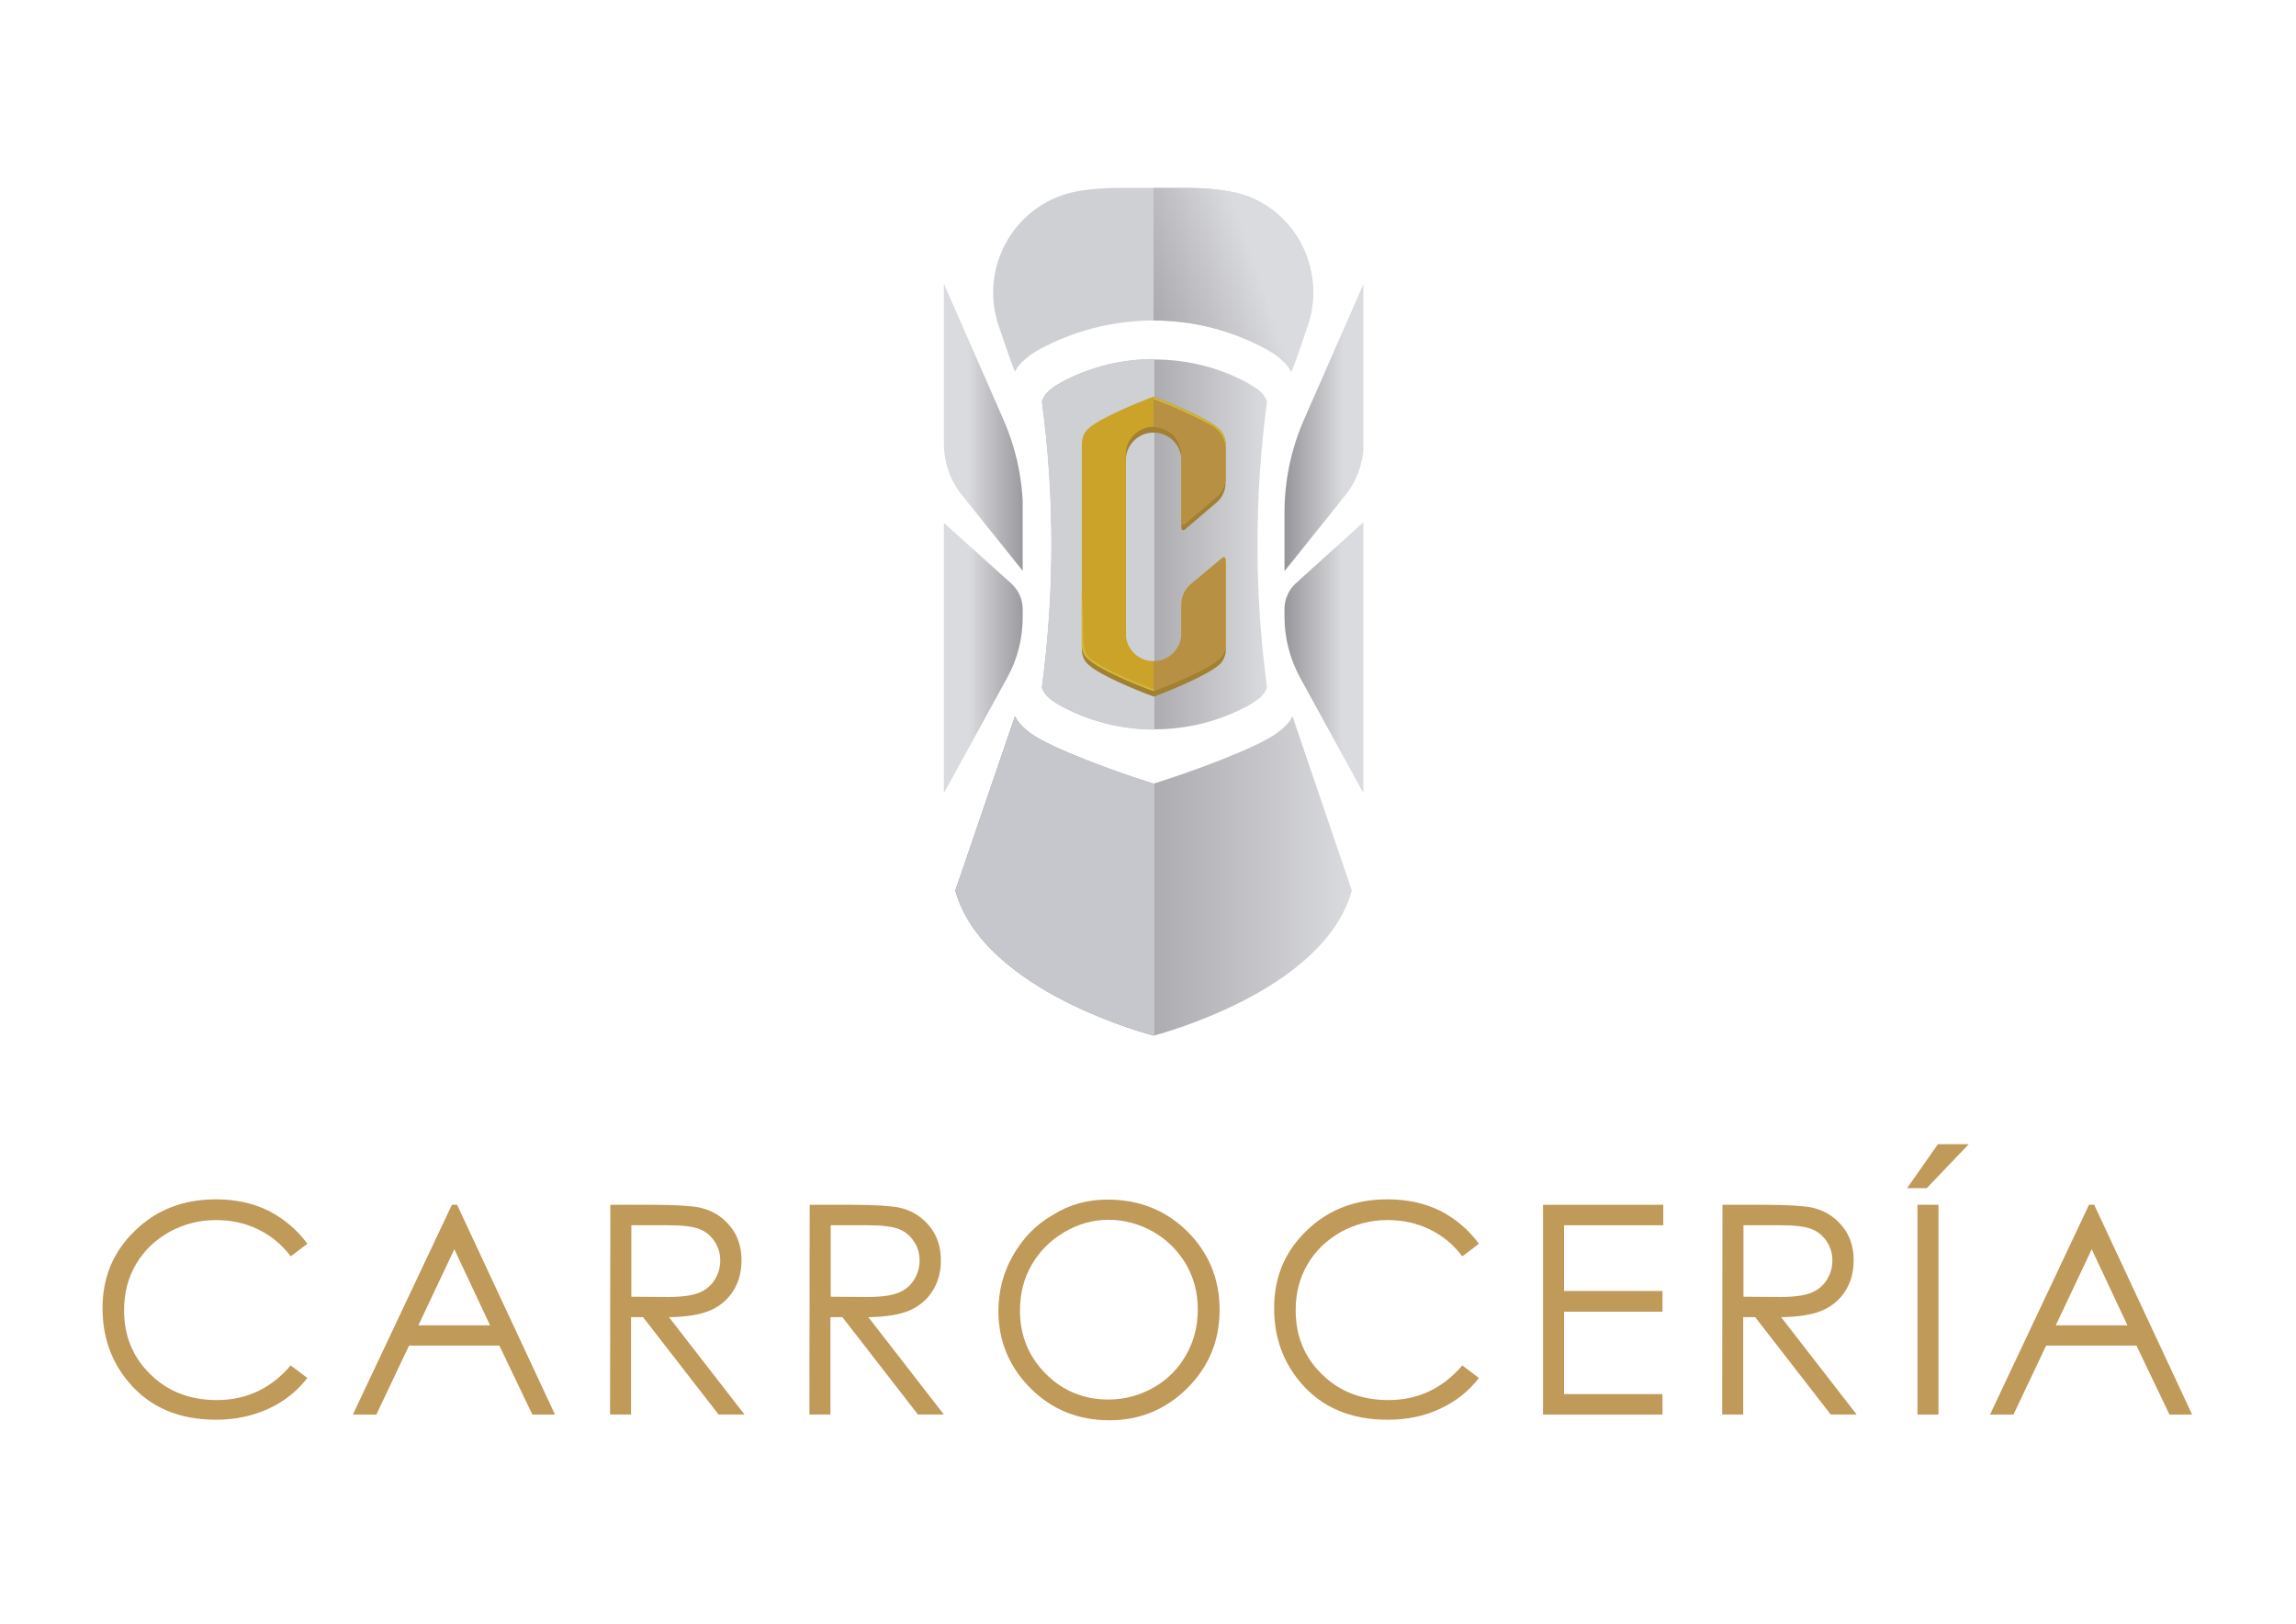<?xml version="1.0" encoding="utf-8"?>
<!-- Generator: Adobe Illustrator 23.0.1, SVG Export Plug-In . SVG Version: 6.00 Build 0)  -->
<svg version="1.1" id="Capa_1" xmlns="http://www.w3.org/2000/svg" xmlns:xlink="http://www.w3.org/1999/xlink" x="0px" y="0px"
	 viewBox="0 0 841.9 595.3" style="enable-background:new 0 0 841.9 595.3;" xml:space="preserve">
<style type="text/css">
	.st0{fill:#1F3556;}
	.st1{clip-path:url(#SVGID_2_);fill:url(#SVGID_3_);}
	.st2{fill:#C6C7CC;}
	.st3{fill:#CED0D3;}
	.st4{clip-path:url(#SVGID_5_);fill:url(#SVGID_6_);}
	.st5{clip-path:url(#SVGID_8_);fill:url(#SVGID_9_);}
	.st6{clip-path:url(#SVGID_11_);fill:url(#SVGID_12_);}
	.st7{clip-path:url(#SVGID_14_);fill:url(#SVGID_15_);}
	.st8{clip-path:url(#SVGID_17_);fill:url(#SVGID_18_);}
	.st9{clip-path:url(#SVGID_20_);fill:url(#SVGID_21_);}
	.st10{clip-path:url(#SVGID_23_);fill:url(#SVGID_24_);}
	.st11{clip-path:url(#SVGID_26_);fill:url(#SVGID_27_);}
	.st12{clip-path:url(#SVGID_29_);fill:url(#SVGID_30_);}
	.st13{clip-path:url(#SVGID_32_);fill:url(#SVGID_33_);}
	.st14{clip-path:url(#SVGID_35_);fill:url(#SVGID_36_);}
	.st15{clip-path:url(#SVGID_38_);fill:url(#SVGID_39_);}
	.st16{fill:#A18033;}
	.st17{fill:#CBA329;}
	.st18{fill:#D1B937;}
	.st19{fill:#B89043;}
	.st20{clip-path:url(#SVGID_41_);fill:url(#SVGID_42_);}
	.st21{clip-path:url(#SVGID_44_);fill:url(#SVGID_45_);}
	.st22{fill:#BF9A58;}
</style>
<!-- <rect x="-1.1" y="0.4" class="st0" width="841.9" height="594.5"/> -->
<g>
	<g>
		<g>
			<defs>
				<path id="SVGID_1_" d="M468.3,268.7c-7.5,5.6-32.4,14.6-45.3,18.6c-13-4-37.9-13-45.3-18.6c-4.8-3.6-5.4-6-5.4-6
					c0,0-0.1,0.1-0.2,0.1l-21.8,63.7c10.3,37.3,72.7,53.2,72.7,53.2h0c0,0,15.6-4,32.5-12.6c16.9-8.6,35-21.9,40.2-40.6L474,262.8
					c0,0-0.1-0.1-0.2-0.1C473.8,262.7,473.2,265.1,468.3,268.7"/>
			</defs>
			<clipPath id="SVGID_2_">
				<use xlink:href="#SVGID_1_"  style="overflow:visible;"/>
			</clipPath>
			
				<linearGradient id="SVGID_3_" gradientUnits="userSpaceOnUse" x1="27.058" y1="-4497.395" x2="30.543" y2="-4497.395" gradientTransform="matrix(41.712 0 0 41.712 -778.315 187917.422)">
				<stop  offset="0" style="stop-color:#908E93"/>
				<stop  offset="0.184" style="stop-color:#908E93"/>
				<stop  offset="1" style="stop-color:#DADBDE"/>
				<stop  offset="1" style="stop-color:#DADBDE"/>
			</linearGradient>
			<rect x="350.3" y="262.7" class="st1" width="145.4" height="117"/>
		</g>
	</g>
	<path class="st2" d="M423.3,287.2c-0.1,0-0.2,0.1-0.3,0.1c-13-4-37.9-13-45.3-18.6c-4.8-3.6-5.4-6-5.4-6c0,0-0.1,0.1-0.2,0.1
		l-21.8,63.7c10.3,37.3,72.7,53.1,72.7,53.1h0c0,0,0.1,0,0.3-0.1L423.3,287.2L423.3,287.2z"/>
	<path class="st3" d="M451.5,70.3c22.3,4.2,35.3,27.8,27.9,49.2l-4.3,12.5l-1.5,3.9c0,0.1-0.1,0.3-0.2,0.4c0,0-0.6-2.4-5.4-6
		c-1.4-1-3.4-2.2-5.8-3.4c-12.3-6.2-25.6-9.4-39.1-9.4c-13.6,0-27.2,3.1-39.7,9.4c-2.4,1.2-4.4,2.4-5.8,3.4c-4.8,3.6-5.4,6-5.4,6
		c0-0.1-0.1-0.3-0.2-0.4l-1.5-3.9l-4.3-12.5c-7.5-22.1,6.5-45.7,29.5-49.5c4.4-0.7,9-1.1,14-1.1h25.7
		C441.5,68.9,446.7,69.4,451.5,70.3"/>
	<g>
		<g>
			<defs>
				<path id="SVGID_4_" d="M423,68.9v48.6c0.1,0,0.2,0,0.3,0c13.4,0,26.8,3.2,39.1,9.4c2.4,1.2,4.4,2.4,5.8,3.4c4.8,3.6,5.4,6,5.4,6
					c0-0.1,0.1-0.3,0.1-0.4l1.5-3.9l4.3-12.5c7.3-21.5-5.7-45-27.9-49.2c-4.8-0.9-10-1.4-15.6-1.4H423z"/>
			</defs>
			<clipPath id="SVGID_5_">
				<use xlink:href="#SVGID_4_"  style="overflow:visible;"/>
			</clipPath>
			
				<linearGradient id="SVGID_6_" gradientUnits="userSpaceOnUse" x1="-10.48" y1="-4451.852" x2="-6.995" y2="-4451.852" gradientTransform="matrix(21.66 -7.455 7.455 21.66 33801.719 96473.641)">
				<stop  offset="0" style="stop-color:#908E93"/>
				<stop  offset="0.184" style="stop-color:#908E93"/>
				<stop  offset="1" style="stop-color:#DADBDE"/>
				<stop  offset="1" style="stop-color:#DADBDE"/>
			</linearGradient>
			<polygon class="st4" points="402.3,76.1 480.1,49.3 507.6,129.2 429.8,156 			"/>
		</g>
	</g>
	<g>
		<g>
			<defs>
				<path id="SVGID_7_" d="M390.5,139.5c-1.9,1-3.4,1.9-4.5,2.7c-0.4,0.4-0.8,0.7-1.2,1c-1.3,1-2.1,2.4-2.7,3.9
					c2.3,17.1,3.5,34.6,3.5,52.4c0,17.8-1.2,35.3-3.5,52.5c0.5,1.5,1.4,2.9,2.7,3.9c0.3,0.2,0.6,0.5,1,0.8c1.1,0.8,2.7,1.8,4.7,2.8
					c20.6,10.5,45.2,10.5,65.7,0c1.9-1,3.5-1.9,4.6-2.8c0.4-0.3,0.8-0.6,1.1-0.8c1.2-1,2.2-2.4,2.7-3.8c-2.3-17.2-3.5-34.7-3.5-52.5
					c0-17.8,1.2-35.3,3.5-52.4c-0.5-1.5-1.5-2.9-2.7-3.9c-0.3-0.3-0.8-0.6-1.2-0.9c-1.1-0.8-2.7-1.7-4.5-2.7
					c-10.3-5.3-21.6-7.9-32.8-7.9C412,131.6,400.8,134.3,390.5,139.5"/>
			</defs>
			<clipPath id="SVGID_8_">
				<use xlink:href="#SVGID_7_"  style="overflow:visible;"/>
			</clipPath>
			
				<linearGradient id="SVGID_9_" gradientUnits="userSpaceOnUse" x1="28.822" y1="-4447.902" x2="32.307" y2="-4447.902" gradientTransform="matrix(23.663 0 0 23.663 -299.916 105451.555)">
				<stop  offset="0" style="stop-color:#908E93"/>
				<stop  offset="0.184" style="stop-color:#908E93"/>
				<stop  offset="1" style="stop-color:#DADBDE"/>
				<stop  offset="1" style="stop-color:#DADBDE"/>
			</linearGradient>
			<rect x="382.1" y="131.6" class="st5" width="82.5" height="138.4"/>
		</g>
	</g>
	<path class="st3" d="M423.3,131.6c-11.3,0-22.6,2.6-32.9,7.9c-1.9,1-3.4,1.9-4.5,2.7c-0.4,0.3-0.8,0.7-1.2,1
		c-1.3,1-2.1,2.4-2.7,3.9c2.3,17.1,3.5,34.6,3.5,52.4c0,17.8-1.2,35.3-3.5,52.5c0.5,1.5,1.4,2.9,2.7,4c0.3,0.2,0.7,0.5,1,0.8
		c1.1,0.8,2.7,1.8,4.7,2.8c10.3,5.3,21.6,7.9,32.9,7.9L423.3,131.6L423.3,131.6z"/>
	<g>
		<g>
			<defs>
				<path id="SVGID_10_" d="M346.1,162.6c0,6.9,2.3,13.6,6.7,19l22.3,27.8v-21.5c0-11.6-2.4-23.1-7-33.7L346.1,104L346.1,162.6
					L346.1,162.6z"/>
			</defs>
			<clipPath id="SVGID_11_">
				<use xlink:href="#SVGID_10_"  style="overflow:visible;"/>
			</clipPath>
			
				<linearGradient id="SVGID_12_" gradientUnits="userSpaceOnUse" x1="31.706" y1="-4231.274" x2="35.193" y2="-4231.274" gradientTransform="matrix(8.301 0 0 8.301 91.674 35281.727)">
				<stop  offset="0" style="stop-color:#DADBDE"/>
				<stop  offset="4.960320e-04" style="stop-color:#DADBDE"/>
				<stop  offset="0.816" style="stop-color:#908E93"/>
				<stop  offset="1" style="stop-color:#908E93"/>
			</linearGradient>
			<rect x="346.1" y="103.9" class="st6" width="28.9" height="105.4"/>
		</g>
	</g>
	<g>
		<g>
			<defs>
				<path id="SVGID_13_" d="M346.1,290.8l23.2-42.3c3.8-6.8,5.7-14.5,5.7-22.3v-2.9c0-3.5-1.5-6.9-4.1-9.3l-24.8-22.3L346.1,290.8
					L346.1,290.8z"/>
			</defs>
			<clipPath id="SVGID_14_">
				<use xlink:href="#SVGID_13_"  style="overflow:visible;"/>
			</clipPath>
			
				<linearGradient id="SVGID_15_" gradientUnits="userSpaceOnUse" x1="31.729" y1="-4224.008" x2="35.215" y2="-4224.008" gradientTransform="matrix(8.301 0 0 8.301 91.751 35305.992)">
				<stop  offset="0" style="stop-color:#DADBDE"/>
				<stop  offset="4.960320e-04" style="stop-color:#DADBDE"/>
				<stop  offset="0.816" style="stop-color:#908E93"/>
				<stop  offset="1" style="stop-color:#908E93"/>
			</linearGradient>
			<rect x="346.1" y="191.6" class="st7" width="28.9" height="99.2"/>
		</g>
	</g>
	<g>
		<g>
			<defs>
				<path id="SVGID_16_" d="M478,154.2c-4.6,10.6-7,22.1-7,33.7v21.5l22.3-27.8c4.3-5.4,6.7-12.1,6.7-19v-58.6L478,154.2z"/>
			</defs>
			<clipPath id="SVGID_17_">
				<use xlink:href="#SVGID_16_"  style="overflow:visible;"/>
			</clipPath>
			
				<linearGradient id="SVGID_18_" gradientUnits="userSpaceOnUse" x1="41.046" y1="-4231.274" x2="44.532" y2="-4231.274" gradientTransform="matrix(8.301 0 0 8.301 122.872 35281.727)">
				<stop  offset="0" style="stop-color:#908E93"/>
				<stop  offset="0.184" style="stop-color:#908E93"/>
				<stop  offset="1" style="stop-color:#DADBDE"/>
				<stop  offset="1" style="stop-color:#DADBDE"/>
			</linearGradient>
			<rect x="471" y="103.9" class="st8" width="28.9" height="105.4"/>
		</g>
	</g>
	<g>
		<g>
			<defs>
				<path id="SVGID_19_" d="M499,106c-0.4,4.3-0.4,8.6-0.5,12.9c-0.1,4.9-0.9,32.8-2,40.9c-1,8-2.5,14.4-6.2,21
					c-4,7-8.2,14.2-13.3,20.5c-2,2.5-4.1,4.9-6,7.5v0.6l22.3-27.8c4.3-5.4,6.7-12.1,6.7-19v-58.6L499,106z"/>
			</defs>
			<clipPath id="SVGID_20_">
				<use xlink:href="#SVGID_19_"  style="overflow:visible;"/>
			</clipPath>
			
				<linearGradient id="SVGID_21_" gradientUnits="userSpaceOnUse" x1="42.841" y1="-4231.293" x2="46.327" y2="-4231.293" gradientTransform="matrix(8.301 0 0 8.301 128.873 35281.887)">
				<stop  offset="0" style="stop-color:#908E93"/>
				<stop  offset="0.184" style="stop-color:#908E93"/>
				<stop  offset="1" style="stop-color:#DADBDE"/>
				<stop  offset="1" style="stop-color:#DADBDE"/>
			</linearGradient>
			<!-- <rect x="471" y="103.9" class="st9" width="28.9" height="105.4"/> -->
		</g>
	</g>
	<g>
		<g>
			<defs>
				<path id="SVGID_22_" d="M475.1,213.9c-2.6,2.4-4.1,5.8-4.1,9.3v2.9c0,7.8,2,15.5,5.7,22.3l23.2,42.3v-99.2L475.1,213.9z"/>
			</defs>
			<clipPath id="SVGID_23_">
				<use xlink:href="#SVGID_22_"  style="overflow:visible;"/>
			</clipPath>
			
				<linearGradient id="SVGID_24_" gradientUnits="userSpaceOnUse" x1="41.019" y1="-4224.008" x2="44.505" y2="-4224.008" gradientTransform="matrix(8.301 0 0 8.301 122.782 35305.992)">
				<stop  offset="0" style="stop-color:#908E93"/>
				<stop  offset="0.184" style="stop-color:#908E93"/>
				<stop  offset="1" style="stop-color:#DADBDE"/>
				<stop  offset="1" style="stop-color:#DADBDE"/>
			</linearGradient>
			<rect x="471" y="191.6" class="st10" width="28.9" height="99.2"/>
		</g>
	</g>
	<g>
		<g>
			<defs>
				<path id="SVGID_25_" d="M496.8,250.5c-0.3,3.6-0.1,14-4.2,14c-4.1,0-8.3-6.2-11.6-11c-2-3-4.9-7.7-6.9-10.7
					c0.8,1.9,1.6,3.8,2.6,5.7l23.2,42.3v-99.2C499.9,191.6,497.2,244.5,496.8,250.5"/>
			</defs>
			<clipPath id="SVGID_26_">
				<use xlink:href="#SVGID_25_"  style="overflow:visible;"/>
			</clipPath>
			
				<linearGradient id="SVGID_27_" gradientUnits="userSpaceOnUse" x1="34.349" y1="-4385.833" x2="37.834" y2="-4385.833" gradientTransform="matrix(15.715 0 0 15.715 -67.348 69164.578)">
				<stop  offset="0" style="stop-color:#908E93"/>
				<stop  offset="0.184" style="stop-color:#908E93"/>
				<stop  offset="1" style="stop-color:#DADBDE"/>
				<stop  offset="1" style="stop-color:#DADBDE"/>
			</linearGradient>
			<!-- <rect x="474.1" y="191.6" class="st11" width="25.8" height="99.2"/> -->
		</g>
	</g>
	<g>
		<g>
			<defs>
				<path id="SVGID_28_" d="M346.1,162.6c0,6.9,2.3,13.6,6.7,19l22.3,27.8v-0.6c-1.9-2.6-4-5-6-7.5c-5.1-6.3-9.3-13.5-13.3-20.5
					c-3.7-6.5-5.2-13-6.2-21c-1-8.1-1.8-36.1-2-40.9c-0.1-4.3-0.2-8.6-0.5-12.9l-0.9-2.1L346.1,162.6L346.1,162.6z"/>
			</defs>
			<clipPath id="SVGID_29_">
				<use xlink:href="#SVGID_28_"  style="overflow:visible;"/>
			</clipPath>
			
				<linearGradient id="SVGID_30_" gradientUnits="userSpaceOnUse" x1="19.72" y1="-4231.293" x2="23.206" y2="-4231.293" gradientTransform="matrix(-8.301 0 0 8.301 525.257 35281.887)">
				<stop  offset="0" style="stop-color:#908E93"/>
				<stop  offset="0.184" style="stop-color:#908E93"/>
				<stop  offset="1" style="stop-color:#DADBDE"/>
				<stop  offset="1" style="stop-color:#DADBDE"/>
			</linearGradient>
			<!-- <rect x="346.1" y="103.9" class="st12" width="28.9" height="105.4"/> -->
		</g>
	</g>
	<g>
		<g>
			<defs>
				<path id="SVGID_31_" d="M346.1,290.8l23.2-42.3c1-1.8,1.9-3.8,2.6-5.7c-2,3-4.9,7.7-6.9,10.7c-3.3,4.8-7.5,11-11.5,11
					c-4.2,0-4-10.5-4.2-14c-0.5-6-3.1-58.9-3.1-58.9L346.1,290.8L346.1,290.8z"/>
			</defs>
			<clipPath id="SVGID_32_">
				<use xlink:href="#SVGID_31_"  style="overflow:visible;"/>
			</clipPath>
			
				<linearGradient id="SVGID_33_" gradientUnits="userSpaceOnUse" x1="22.135" y1="-4385.833" x2="25.62" y2="-4385.833" gradientTransform="matrix(-15.715 0 0 15.715 721.479 69164.578)">
				<stop  offset="0" style="stop-color:#908E93"/>
				<stop  offset="0.184" style="stop-color:#908E93"/>
				<stop  offset="1" style="stop-color:#DADBDE"/>
				<stop  offset="1" style="stop-color:#DADBDE"/>
			</linearGradient>
			<!-- <rect x="346.1" y="191.6" class="st13" width="25.8" height="99.2"/> -->
		</g>
	</g>
	<g>
		<g>
			<defs>
				<path id="SVGID_34_" d="M372.1,262.8l-21.8,63.7c6.8,24.8,36.7,40.1,56,47.6c-3.8-3-17.3-12.7-23.4-17.7
					c-8.6-7.1-16.4-16.2-20.3-26.9c-2-5.4-2.6-11.4-2.3-17.1c0.5-7.5,9.9-36.6,10.4-39.3c0.5-3,1.2-6.1,2.3-9
					c-0.6-0.9-0.7-1.4-0.7-1.4C372.2,262.7,372.2,262.8,372.1,262.8"/>
			</defs>
			<clipPath id="SVGID_35_">
				<use xlink:href="#SVGID_34_"  style="overflow:visible;"/>
			</clipPath>
			
				<linearGradient id="SVGID_36_" gradientUnits="userSpaceOnUse" x1="27.058" y1="-4497.443" x2="30.543" y2="-4497.443" gradientTransform="matrix(41.712 0 0 41.712 -778.315 187916.625)">
				<stop  offset="0" style="stop-color:#908E93"/>
				<stop  offset="0.184" style="stop-color:#908E93"/>
				<stop  offset="1" style="stop-color:#DADBDE"/>
				<stop  offset="1" style="stop-color:#DADBDE"/>
			</linearGradient>
			<!-- <rect x="350.3" y="262.7" class="st14" width="56" height="111.4"/> -->
		</g>
	</g>
	<g>
		<g>
			<defs>
				<path id="SVGID_37_" d="M480.6,307.5c1.1,6.3,2,12.8,1.2,19.3c-0.7,5.5-2.6,11-5.3,15.9c-5,8.7-13,15.2-21.5,20.4
					c-8.8,5.4-18.1,10.4-27.5,14.7c0.3,0.1,0.7,0.2,1,0.3c6-1.9,16.2-5.5,27.1-11c16.9-8.6,35-21.9,40.2-40.6l-20.9-61.2
					C475,279.6,478.2,293.4,480.6,307.5"/>
			</defs>
			<clipPath id="SVGID_38_">
				<use xlink:href="#SVGID_37_"  style="overflow:visible;"/>
			</clipPath>
			
				<linearGradient id="SVGID_39_" gradientUnits="userSpaceOnUse" x1="21.584" y1="-4636.668" x2="25.069" y2="-4636.668" gradientTransform="matrix(-41.712 0 0 -41.712 1447.088 -193083.953)">
				<stop  offset="0" style="stop-color:#908E93"/>
				<stop  offset="0.184" style="stop-color:#908E93"/>
				<stop  offset="1" style="stop-color:#DADBDE"/>
				<stop  offset="1" style="stop-color:#DADBDE"/>
			</linearGradient>
			<!-- <rect x="427.5" y="265.3" class="st15" width="68.2" height="112.8"/> -->
		</g>
	</g>
	<path class="st16" d="M433.2,223.6v10.7c0,5.6-4.5,10.2-10.2,10.2c-5.6,0-10.2-4.5-10.2-10.2v-65.5c0-5.6,4.5-10.2,10.2-10.2
		c5.6,0,10.2,4.5,10.2,10.2v24.9c0,0.6,0.7,0.9,1.2,0.5l11.6-9.9c2.2-1.8,3.4-4.5,3.4-7.4v-12c0-2.1-0.7-4-2.1-5.3
		c-0.2-0.2-0.5-0.5-0.8-0.7c-3.9-3.5-16.8-8.9-23.5-11.4c-6.7,2.5-19.7,8-23.5,11.4c-0.3,0.2-0.5,0.5-0.8,0.7c-1.3,1.3-2,3.3-2,5.3
		v73.2c0,2,0.7,4,2.1,5.3c0.2,0.2,0.4,0.4,0.7,0.6c3.9,3.5,16.9,9,23.6,11.4c6.8-2.5,19.7-8,23.6-11.4c0.2-0.2,0.5-0.4,0.7-0.6
		c1.3-1.3,2.1-3.3,2.1-5.3v-31.1c0-0.6-0.7-0.9-1.2-0.5l-11.5,9.6C434.5,218,433.2,220.7,433.2,223.6"/>
	<path class="st17" d="M433.2,221.5v10.7c0,5.6-4.5,10.2-10.2,10.2c-5.6,0-10.2-4.5-10.2-10.2v-65.5c0-5.6,4.5-10.2,10.2-10.2
		c5.6,0,10.2,4.5,10.2,10.2v24.9c0,0.6,0.7,0.9,1.2,0.5l11.6-9.9c2.2-1.8,3.4-4.5,3.4-7.4v-12c0-2.1-0.7-4-2.1-5.3
		c-0.2-0.2-0.5-0.5-0.8-0.7c-3.9-3.5-16.8-8.9-23.5-11.4c-6.7,2.5-19.7,8-23.5,11.4c-0.3,0.2-0.5,0.5-0.8,0.7c-1.3,1.3-2,3.3-2,5.3
		v73.2c0,2,0.7,4,2.1,5.3c0.2,0.2,0.4,0.4,0.7,0.6c3.9,3.5,16.9,9,23.6,11.4c6.8-2.5,19.7-8,23.6-11.4c0.2-0.2,0.5-0.4,0.7-0.6
		c1.3-1.3,2.1-3.3,2.1-5.3V205c0-0.6-0.7-0.9-1.2-0.5l-11.5,9.6C434.5,216,433.2,218.7,433.2,221.5"/>
	<path class="st18" d="M413.5,248.9c-3.8-1.6-12.2-5.9-13.8-7.5c-2.3-2.3-2.5-5.1-2.5-8.2c0-2.9-0.2-13.7-0.6-15.9v18.8
		c0,2,0.7,4,2.1,5.3c0.2,0.2,0.4,0.4,0.7,0.6c3.9,3.5,16.9,9,23.6,11.4v-0.7C423,252.8,416.5,250.1,413.5,248.9"/>
	<path class="st19" d="M448.2,204.5l-11.5,9.6c-2.2,1.8-3.5,4.5-3.5,7.4v10.7c0,5.6-4.5,10.2-10.2,10.2v11c6.8-2.5,19.7-8,23.6-11.4
		c0.2-0.2,0.5-0.4,0.7-0.6c1.3-1.3,2-3.3,2-5.3V205C449.4,204.4,448.7,204.1,448.2,204.5"/>
	<path class="st19" d="M447.3,157.7c-0.2-0.2-0.5-0.5-0.8-0.7c-3.9-3.5-16.8-8.9-23.5-11.4v11c5.6,0,10.2,4.5,10.2,10.2v24.9
		c0,0.6,0.7,0.9,1.2,0.5l11.6-9.9c2.2-1.8,3.4-4.5,3.4-7.4v-12C449.4,160.9,448.6,159,447.3,157.7"/>
	<path class="st18" d="M444.6,156.2c4.7,2.9,4.6,6.9,4.8,7.2V163c0-2.1-0.7-4-2.1-5.3c-0.2-0.2-0.5-0.5-0.8-0.7
		c-3.9-3.5-16.8-8.9-23.5-11.4v0.7C432.8,149.9,441.8,154.5,444.6,156.2"/>
	<g>
		<g>
			<defs>
				<path id="SVGID_40_" d="M366.6,119.5l4.3,12.5l1.5,3.9c0,0.1,0.1,0.3,0.2,0.4c0,0,0.6-2.4,5.4-6c1.4-1,3.4-2.2,5.8-3.4
					c3.8-1.9,7.7-3.5,11.8-4.9c-0.6-0.1-2.8,0.1-5.5,0.4c-4.2,0.4-9.6,0.9-12.4-0.2c-7.8-3.2-12.3-24.4-2.5-37.7
					c4.2-5.7,9.2-10.5,17.1-13.6C371.5,76.6,359.5,98.7,366.6,119.5"/>
			</defs>
			<clipPath id="SVGID_41_">
				<use xlink:href="#SVGID_40_"  style="overflow:visible;"/>
			</clipPath>
			
				<linearGradient id="SVGID_42_" gradientUnits="userSpaceOnUse" x1="32.119" y1="-4256.927" x2="35.604" y2="-4256.927" gradientTransform="matrix(8.866 0 0 8.866 79.757 37845.914)">
				<stop  offset="0" style="stop-color:#908E93"/>
				<stop  offset="0.184" style="stop-color:#908E93"/>
				<stop  offset="1" style="stop-color:#DADBDE"/>
				<stop  offset="1" style="stop-color:#DADBDE"/>
			</linearGradient>
			<!-- <rect x="359.5" y="70.9" class="st20" width="36" height="65.5"/> -->
		</g>
	</g>
	<g>
		<g>
			<defs>
				<path id="SVGID_43_" d="M468.5,81.7c8.3,10,8.7,19.6,7.2,28.8c-1.1,6.8-5.5,15.5-12.5,16.9c2,1.1,3.7,2.1,4.9,3
					c4.8,3.6,5.4,6,5.4,6c0-0.1,0.1-0.3,0.1-0.4l1.5-3.9l4.3-12.5c7.3-21.5-5.7-45-27.9-49.2c-0.9-0.2-1.8-0.3-2.7-0.4
					C456.4,72.3,464.3,76.7,468.5,81.7"/>
			</defs>
			<clipPath id="SVGID_44_">
				<use xlink:href="#SVGID_43_"  style="overflow:visible;"/>
			</clipPath>
			
				<linearGradient id="SVGID_45_" gradientUnits="userSpaceOnUse" x1="38.173" y1="-4274.405" x2="41.658" y2="-4274.405" gradientTransform="matrix(9.394 0 0 9.394 90.219 40256.84)">
				<stop  offset="0" style="stop-color:#908E93"/>
				<stop  offset="0.184" style="stop-color:#908E93"/>
				<stop  offset="1" style="stop-color:#DADBDE"/>
				<stop  offset="1" style="stop-color:#DADBDE"/>
			</linearGradient>
			<!-- <rect x="448.8" y="69.8" class="st21" width="38" height="66.5"/> -->
		</g>
	</g>
	<path class="st22" d="M112.7,456l-6.1,4.6c-3.3-4.4-7.4-7.7-12-9.9c-4.7-2.3-9.8-3.4-15.5-3.4c-6.1,0-11.8,1.5-17.1,4.4
		c-5.2,3-9.3,6.9-12.2,11.9c-2.9,5-4.3,10.5-4.3,16.8c0,9.4,3.2,17.2,9.7,23.5c6.4,6.3,14.5,9.4,24.3,9.4c10.8,0,19.8-4.2,27.1-12.7
		l6.1,4.6c-3.8,4.9-8.6,8.7-14.3,11.3s-12.1,4-19.2,4c-13.5,0-24.1-4.5-31.8-13.5c-6.5-7.6-9.8-16.7-9.8-27.4
		c0-11.3,3.9-20.7,11.9-28.4c7.9-7.7,17.8-11.5,29.7-11.5c7.2,0,13.7,1.4,19.5,4.3C104.2,446.9,109,450.9,112.7,456"/>
	<path class="st22" d="M167.6,441.7l35.9,76.9h-8.3l-12.1-25.3h-33.1l-12,25.3h-8.6l36.3-76.9H167.6z M166.6,458l-13.2,27.9h26.3
		L166.6,458z"/>
	<path class="st22" d="M223.8,441.7h15.3c8.5,0,14.3,0.4,17.4,1c4.6,1,8.3,3.3,11.1,6.7c2.9,3.4,4.3,7.7,4.3,12.7
		c0,4.2-1,7.9-3,11.1c-2,3.2-4.8,5.6-8.4,7.2c-3.7,1.6-8.7,2.4-15.2,2.5l27.7,35.7h-9.5l-27.7-35.7h-4.4v35.7h-7.7L223.8,441.7
		L223.8,441.7z M231.5,449.2v26.2l13.3,0.1c5.1,0,8.9-0.5,11.4-1.5c2.5-1,4.4-2.5,5.8-4.7c1.4-2.2,2.1-4.5,2.1-7.2
		c0-2.6-0.7-4.9-2.1-7c-1.4-2.1-3.2-3.6-5.5-4.5c-2.3-0.9-6-1.4-11.3-1.4L231.5,449.2L231.5,449.2z"/>
	<path class="st22" d="M296.9,441.7h15.3c8.5,0,14.3,0.4,17.4,1c4.6,1,8.3,3.3,11.1,6.7c2.9,3.4,4.3,7.7,4.3,12.7
		c0,4.2-1,7.9-3,11.1c-2,3.2-4.8,5.6-8.4,7.2c-3.7,1.6-8.7,2.4-15.2,2.5l27.7,35.7h-9.5l-27.7-35.7h-4.4v35.7h-7.7L296.9,441.7
		L296.9,441.7z M304.6,449.2v26.2l13.3,0.1c5.1,0,8.9-0.5,11.4-1.5c2.5-1,4.4-2.5,5.8-4.7c1.4-2.2,2.1-4.5,2.1-7.2
		c0-2.6-0.7-4.9-2.1-7c-1.4-2.1-3.2-3.6-5.5-4.5c-2.3-0.9-6-1.4-11.3-1.4L304.6,449.2L304.6,449.2z"/>
	<path class="st22" d="M406.1,439.8c11.7,0,21.4,3.9,29.3,11.7c7.8,7.8,11.8,17.3,11.8,28.7c0,11.3-3.9,20.8-11.8,28.7
		c-7.8,7.8-17.4,11.8-28.6,11.8c-11.4,0-21.1-3.9-28.9-11.7c-7.8-7.8-11.8-17.3-11.8-28.3c0-7.4,1.8-14.3,5.4-20.5
		c3.6-6.3,8.4-11.3,14.6-14.8C392.3,441.5,398.9,439.8,406.1,439.8 M406.5,447.2c-5.7,0-11.1,1.5-16.2,4.5c-5.1,3-9.1,7-12,12
		c-2.9,5-4.3,10.6-4.3,16.8c0,9.1,3.2,16.9,9.5,23.2c6.3,6.3,14,9.4,22.9,9.4c6,0,11.5-1.5,16.6-4.4c5.1-2.9,9-6.8,11.9-11.9
		c2.9-5,4.3-10.6,4.3-16.7c0-6.1-1.4-11.6-4.3-16.6c-2.9-4.9-6.8-8.9-12-11.9C417.7,448.7,412.3,447.2,406.5,447.2"/>
	<path class="st22" d="M542.3,456l-6.1,4.6c-3.3-4.4-7.4-7.7-12-9.9c-4.7-2.3-9.8-3.4-15.5-3.4c-6.1,0-11.8,1.5-17.1,4.4
		c-5.2,3-9.3,6.9-12.2,11.9c-2.9,5-4.3,10.5-4.3,16.8c0,9.4,3.2,17.2,9.7,23.5c6.4,6.3,14.5,9.4,24.3,9.4c10.8,0,19.8-4.2,27.1-12.7
		l6.1,4.6c-3.8,4.9-8.6,8.7-14.3,11.3c-5.7,2.7-12.1,4-19.2,4c-13.5,0-24.1-4.5-31.8-13.5c-6.5-7.6-9.8-16.7-9.8-27.4
		c0-11.3,3.9-20.7,11.9-28.4c7.9-7.7,17.8-11.5,29.7-11.5c7.2,0,13.7,1.4,19.5,4.3C533.8,446.9,538.6,450.9,542.3,456"/>
	<polygon class="st22" points="565.8,441.7 609.9,441.7 609.9,449.2 573.5,449.2 573.5,473.3 609.6,473.3 609.6,480.9 573.5,480.9 
		573.5,511.1 609.6,511.1 609.6,518.6 565.8,518.6 	"/>
	<path class="st22" d="M631.6,441.7h15.3c8.5,0,14.3,0.4,17.4,1c4.6,1,8.3,3.3,11.1,6.7c2.9,3.4,4.3,7.7,4.3,12.7
		c0,4.2-1,7.9-3,11.1c-2,3.2-4.8,5.6-8.4,7.2c-3.7,1.6-8.7,2.4-15.2,2.5l27.7,35.7h-9.5l-27.7-35.7h-4.4v35.7h-7.7L631.6,441.7
		L631.6,441.7z M639.3,449.2v26.2l13.3,0.1c5.1,0,8.9-0.5,11.4-1.5c2.5-1,4.4-2.5,5.8-4.7c1.4-2.2,2.1-4.5,2.1-7.2
		c0-2.6-0.7-4.9-2.1-7c-1.4-2.1-3.2-3.6-5.5-4.5c-2.3-0.9-6-1.4-11.3-1.4L639.3,449.2L639.3,449.2z"/>
	<path class="st22" d="M710.6,419.5h11.3l-15.4,16.1h-7.2L710.6,419.5z M703.1,441.7h7.7v76.9h-7.7V441.7z"/>
	<path class="st22" d="M767.9,441.7l35.9,76.9h-8.3l-12.1-25.3h-33.1l-12,25.3h-8.6l36.3-76.9H767.9z M767,458l-13.2,27.9h26.3
		L767,458z"/>
</g>
</svg>

